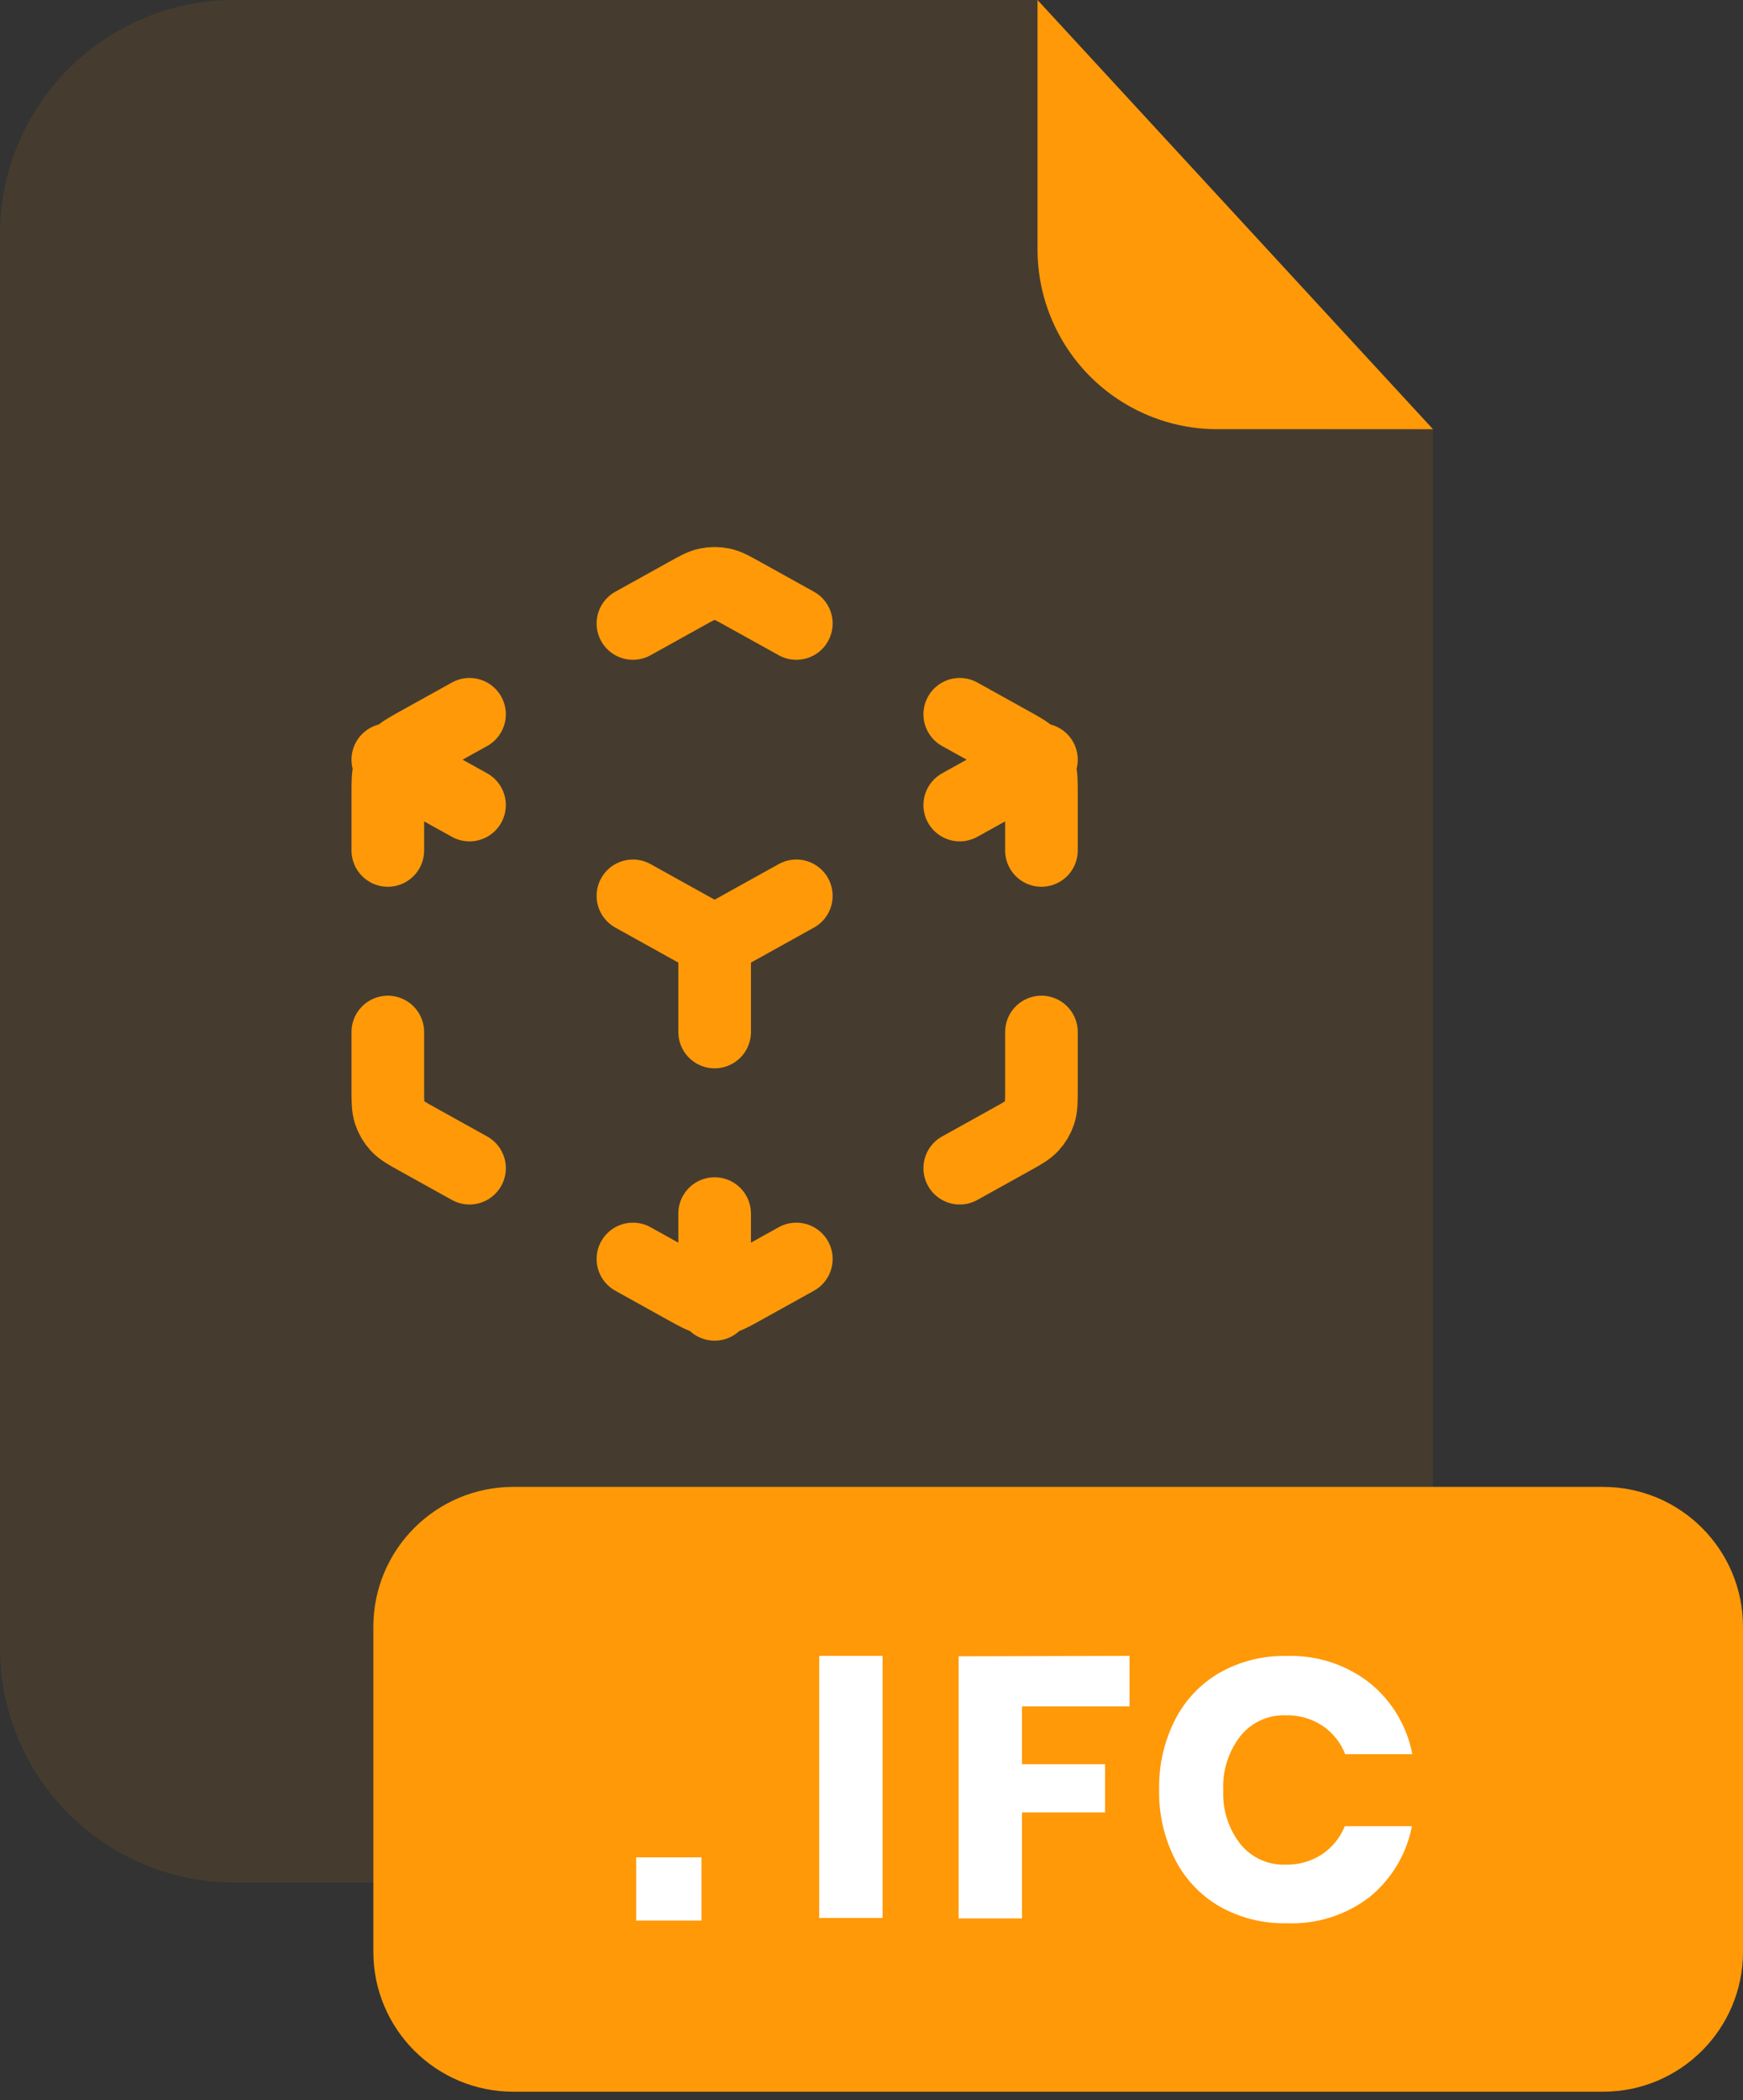 <svg width="200" height="241" viewBox="0 0 200 241" fill="none" xmlns="http://www.w3.org/2000/svg">
<rect x="0" y="0" width="200" height="241" fill="#333333" stroke="none"/>
<g opacity="0.3">
<path opacity="0.3" d="M139.67 49.25C134.203 49.245 128.961 47.07 125.095 43.205C121.229 39.339 119.055 34.097 119.05 28.63V0H26.91C19.773 0 12.928 2.835 7.882 7.882C2.835 12.928 0 19.773 0 26.91V189.13C0.011 196.26 2.85 203.094 7.896 208.132C12.941 213.17 19.78 216 26.91 216H137.51C141.045 216.001 144.545 215.306 147.811 213.955C151.077 212.603 154.045 210.621 156.545 208.122C159.045 205.623 161.028 202.656 162.381 199.39C163.734 196.125 164.43 192.625 164.43 189.09V49.21L139.67 49.25Z" fill="#FF9908"/>
</g>
<path d="M164.43 49.25H139.67C134.203 49.245 128.961 47.07 125.095 43.205C121.229 39.339 119.055 34.097 119.05 28.63V0L164.43 49.25Z" fill="#FF9908"/>
<path d="M183.94 170.61H58.9C50.03 170.61 42.84 177.8 42.84 186.67V223.95C42.84 232.82 50.03 240.01 58.9 240.01H183.94C192.81 240.01 200 232.82 200 223.95V186.67C200 177.8 192.81 170.61 183.94 170.61Z" fill="#FF9908"/>
<path d="M80.49 213.12V220.37H73V213.12H80.49Z" fill="white"/>
<path d="M72.625 144.458L78.762 147.868C79.944 148.524 80.535 148.853 81.161 148.981C81.714 149.095 82.286 149.095 82.839 148.981C83.465 148.853 84.056 148.524 85.238 147.868L91.375 144.458M53.875 134.041L47.929 130.738C46.681 130.045 46.057 129.698 45.603 129.205C45.201 128.769 44.896 128.252 44.71 127.689C44.5 127.052 44.5 126.338 44.5 124.91V118.416M44.5 97.583V91.089C44.5 89.662 44.5 88.948 44.71 88.311C44.896 87.748 45.201 87.231 45.603 86.795C46.057 86.302 46.681 85.955 47.929 85.261L53.875 81.958M72.625 71.541L78.762 68.132C79.944 67.475 80.535 67.147 81.161 67.018C81.714 66.904 82.286 66.904 82.839 67.018C83.465 67.147 84.056 67.475 85.238 68.132L91.375 71.541M110.125 81.958L116.071 85.261C117.319 85.955 117.943 86.302 118.397 86.794C118.799 87.231 119.104 87.748 119.29 88.311C119.5 88.948 119.5 89.662 119.5 91.089V97.583M119.5 118.416V124.91C119.5 126.338 119.5 127.052 119.29 127.689C119.104 128.252 118.799 128.769 118.397 129.205C117.943 129.698 117.319 130.045 116.071 130.738L110.125 134.041M72.625 102.791L82 108M82 108L91.375 102.791M82 108V118.416M44.5 87.166L53.875 92.375M110.125 92.375L119.5 87.166M82 139.25V149.666" stroke="#FF9908" stroke-width="8.333" stroke-linecap="round" stroke-linejoin="round"/>
<path d="M101.27 190V220.07H94V190H101.27Z" fill="white"/>
<path d="M129.61 190V195.79H117.27V202.43H126.8V207.96H117.27V220.12H110V190.05L129.61 190Z" fill="white"/>
<path d="M157.184 193.119C159.722 195.177 161.447 198.068 162.054 201.279H154.354C153.835 199.947 152.921 198.806 151.734 198.009C150.479 197.188 149.003 196.773 147.504 196.819C146.525 196.787 145.552 196.982 144.661 197.388C143.769 197.794 142.983 198.4 142.364 199.159C140.967 200.934 140.257 203.153 140.364 205.409C140.254 207.659 140.965 209.873 142.364 211.639C142.986 212.393 143.773 212.995 144.664 213.397C145.555 213.8 146.527 213.992 147.504 213.959C148.989 213.996 150.451 213.581 151.694 212.769C152.869 211.976 153.781 210.852 154.314 209.539H162.014C161.395 212.739 159.671 215.62 157.144 217.679C154.423 219.762 151.058 220.823 147.634 220.679C144.941 220.739 142.281 220.072 139.934 218.749C137.737 217.474 135.958 215.587 134.814 213.319C133.565 210.841 132.943 208.093 133.004 205.319C132.951 202.561 133.573 199.832 134.814 197.369C135.958 195.1 137.737 193.214 139.934 191.939C142.281 190.616 144.941 189.949 147.634 190.009C151.084 189.89 154.465 190.991 157.184 193.119Z" fill="white"/>
</svg>
